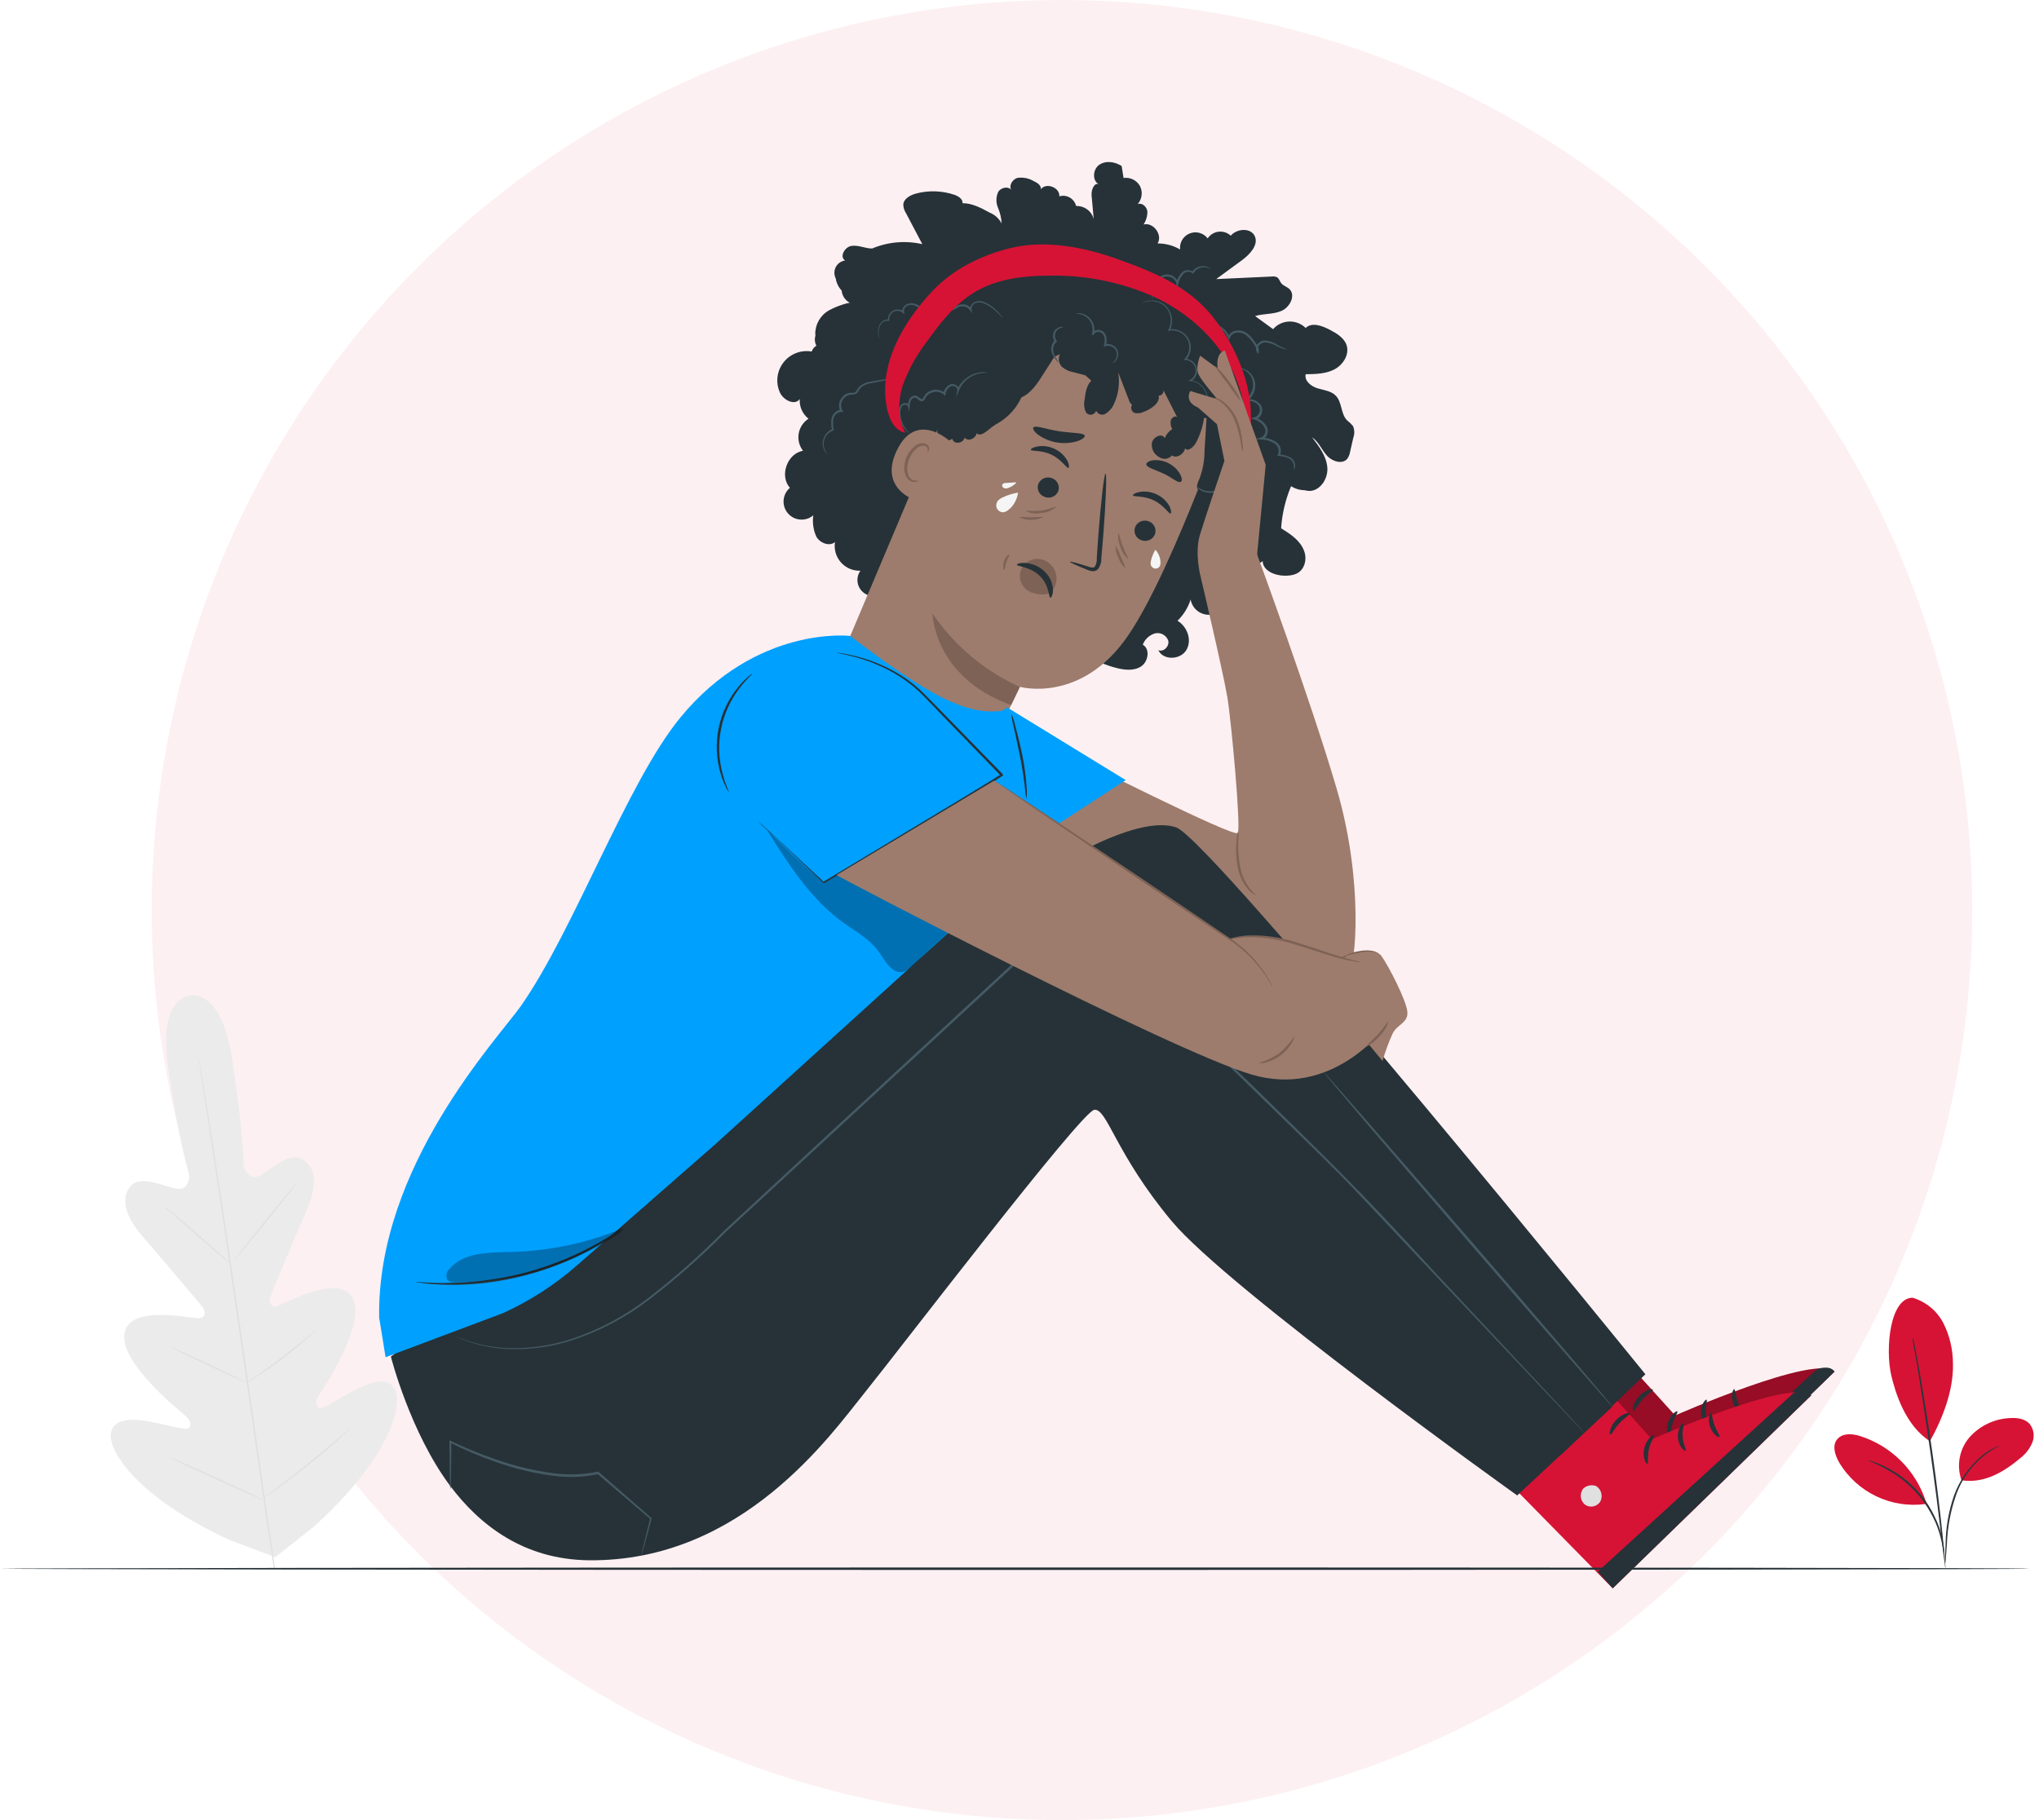 <?xml version="1.0" encoding="UTF-8"?>
<svg width="336px" height="300px" viewBox="0 0 336 300" version="1.1" xmlns="http://www.w3.org/2000/svg" xmlns:xlink="http://www.w3.org/1999/xlink">
    <title>Group 7</title>
    <g id="Page-1" stroke="none" stroke-width="1" fill="none" fill-rule="evenodd">
        <g id="For-you-and-your-partner" transform="translate(-44, -2295)">
            <g id="Group-4" transform="translate(44, 2295)">
                <circle id="Mask-Copy-3" fill="#E13856" opacity="0.077" cx="175" cy="150" r="150"></circle>
                <g id="Asset-21" transform="translate(0, 26)" fill-rule="nonzero">
                    <path d="M31.284,138.082 C31.284,138.082 26.028,138.233 27.684,149.882 C29.34,161.532 31.169,167.638 31.169,167.638 C31.169,167.638 31.277,170.244 29.218,169.942 C27.158,169.639 23.126,167.494 21.449,169.567 C19.771,171.641 20.729,174.65 23.609,177.926 C26.489,181.202 32.702,188.64 33.25,189.281 C33.797,189.922 34.121,191.246 32.681,191.268 C31.241,191.29 21.305,188.993 20.506,193.774 C19.706,198.554 29.347,206.338 30.384,207.209 C31.421,208.08 31.536,208.692 31.212,209.311 C30.888,209.93 27.612,208.85 24.732,208.318 C21.852,207.785 18.475,207.662 18.252,210.478 C18.029,213.293 22.694,220.918 38.009,227.902 L45.36,230.659 L51.523,225.792 C64.08,214.56 66.24,205.92 65.203,203.285 C64.166,200.65 60.934,201.845 58.37,203.162 C55.807,204.48 53.006,206.525 52.51,206.042 C52.013,205.56 51.948,204.934 52.682,203.789 C53.417,202.644 60.307,192.355 58.126,188.028 C55.944,183.701 47.124,188.834 45.749,189.245 C44.374,189.655 44.309,188.316 44.618,187.524 C44.928,186.732 48.607,177.84 50.4,173.808 C52.193,169.776 52.294,166.716 49.997,165.168 C47.7,163.62 44.568,166.932 42.689,167.832 C40.81,168.732 40.147,166.212 40.147,166.212 C40.147,166.212 40.068,159.84 38.196,148.212 C36.324,136.584 31.176,138.096 31.176,138.096" id="Path" fill="#EBEBEB"></path>
                    <path d="M45.137,232.56 C43.79,224.028 41.666,208.8 39.766,195.768 C37.865,182.736 36.166,170.921 34.848,162.374 C34.193,158.112 33.667,154.663 33.3,152.294 C33.12,151.106 32.976,150.185 32.882,149.544 C32.839,149.234 32.803,148.997 32.782,148.824 C32.76,148.651 32.782,148.579 32.782,148.579 C32.782,148.579 32.782,148.666 32.832,148.824 C32.882,148.982 32.904,149.227 32.962,149.544 C33.07,150.178 33.221,151.099 33.422,152.287 C33.826,154.67 34.38,158.119 35.05,162.367 C36.389,170.899 38.138,182.707 40.039,195.746 C41.94,208.786 44.035,224.006 45.331,232.553" id="Path" fill="#E0E0E0"></path>
                    <path d="M26.978,172.8 C27.141,172.897 27.298,173.006 27.446,173.124 C27.734,173.34 28.166,173.664 28.649,174.074 C29.657,174.895 31.025,176.062 32.508,177.372 L36.288,180.72 L37.44,181.735 C37.588,181.852 37.725,181.982 37.85,182.124 C37.68,182.042 37.522,181.935 37.382,181.807 C37.087,181.591 36.662,181.267 36.173,180.85 C35.172,180.022 33.826,178.841 32.342,177.523 L28.541,174.175 L27.36,173.182 C27.108,172.944 26.964,172.8 26.978,172.8 Z" id="Path" fill="#E0E0E0"></path>
                    <path d="M38.513,181.843 C38.462,181.8 40.745,178.884 43.61,175.327 C46.476,171.77 48.838,168.919 48.888,168.962 C48.938,169.006 46.663,171.922 43.798,175.478 C40.932,179.035 38.57,181.886 38.513,181.843 Z" id="Path" fill="#E0E0E0"></path>
                    <path d="M40.522,202.01 C40.662,201.876 40.816,201.758 40.982,201.658 L42.264,200.758 C43.351,199.994 44.842,198.943 46.447,197.719 C48.053,196.495 49.471,195.336 50.494,194.494 L51.703,193.493 C51.844,193.362 51.999,193.246 52.164,193.147 C52.045,193.3 51.91,193.44 51.761,193.565 C51.494,193.824 51.098,194.184 50.602,194.623 C49.615,195.502 48.211,196.682 46.598,197.914 C44.986,199.145 43.474,200.16 42.365,200.88 C41.803,201.24 41.35,201.521 41.033,201.715 C40.872,201.83 40.701,201.929 40.522,202.01 L40.522,202.01 Z" id="Path" fill="#E0E0E0"></path>
                    <path d="M28.282,196.114 C28.457,196.155 28.626,196.218 28.786,196.301 L30.118,196.877 C31.234,197.374 32.774,198.072 34.438,198.864 C36.101,199.656 37.663,200.376 38.758,200.916 L40.061,201.564 C40.224,201.636 40.378,201.725 40.522,201.83 C40.347,201.79 40.178,201.729 40.018,201.65 L38.686,201.067 C37.57,200.57 36.029,199.872 34.366,199.08 C32.702,198.288 31.147,197.568 30.046,197.028 L28.742,196.38 C28.578,196.312 28.423,196.222 28.282,196.114 L28.282,196.114 Z" id="Path" fill="#E0E0E0"></path>
                    <path d="M27.792,214.142 C28.012,214.203 28.227,214.282 28.433,214.38 L30.139,215.1 C31.579,215.726 33.559,216.612 35.741,217.606 C37.922,218.599 39.888,219.506 41.306,220.169 L42.984,220.975 C43.192,221.066 43.392,221.174 43.582,221.299 C43.362,221.238 43.148,221.158 42.941,221.062 L41.234,220.342 C39.794,219.715 37.822,218.83 35.64,217.836 C33.458,216.842 31.493,215.942 30.067,215.273 L28.397,214.466 C28.186,214.377 27.983,214.268 27.792,214.142 L27.792,214.142 Z" id="Path" fill="#E0E0E0"></path>
                    <path d="M43.258,221.04 C43.428,220.865 43.616,220.708 43.819,220.572 C44.23,220.262 44.77,219.852 45.41,219.377 C46.75,218.369 48.6,216.958 50.594,215.352 C52.589,213.746 54.36,212.242 55.634,211.147 C56.246,210.622 56.75,210.182 57.146,209.851 C57.321,209.682 57.511,209.53 57.715,209.398 C57.558,209.585 57.387,209.761 57.204,209.923 C56.866,210.247 56.369,210.715 55.764,211.277 C54.518,212.407 52.762,213.934 50.724,215.539 C48.686,217.145 46.858,218.534 45.49,219.514 C44.77,220.003 44.244,220.392 43.855,220.651 C43.666,220.796 43.466,220.926 43.258,221.04 L43.258,221.04 Z" id="Path" fill="#E0E0E0"></path>
                    <path d="M260.258,189.864 L276.041,207.31 C276.041,207.31 299.081,197.136 302.299,200.074 L269.568,231.883 L243.871,205.704 L260.258,189.864 Z" id="Path" fill="#D61335"></path>
                    <g id="Group" opacity="0.3" transform="translate(243.36, 189.36)" fill="#000000">
                        <path d="M16.898,0.504 L32.681,17.95 C32.681,17.95 55.721,7.776 58.939,10.714 L26.208,42.523 L0.511,16.344 L16.898,0.504 Z" id="Path"></path>
                    </g>
                    <path d="M264.535,215.726 C264.079,216.56 264.321,217.604 265.097,218.153 C265.913,218.641 266.968,218.407 267.502,217.62 C267.987,216.737 267.726,215.63 266.897,215.057 C266.076,214.646 264.737,215.014 264.456,215.885" id="Path" fill="#E0E0E0"></path>
                    <path d="M269.568,231.883 L267.12,229.14 L299.434,199.67 C299.434,199.67 301.507,198.886 302.314,200.074 L269.568,231.883 Z" id="Path" fill="#263238"></path>
                    <path d="M276.408,206.64 C276.559,206.806 275.825,207.655 275.544,208.937 C275.263,210.218 275.486,211.291 275.278,211.37 C275.069,211.45 274.414,210.298 274.788,208.757 C275.162,207.216 276.3,206.446 276.408,206.64 Z" id="Path" fill="#263238"></path>
                    <path d="M281.218,204.71 C281.405,204.833 280.98,205.776 281.095,206.978 C281.21,208.181 281.743,209.052 281.578,209.196 C281.412,209.34 280.433,208.541 280.318,207.036 C280.202,205.531 281.066,204.566 281.218,204.71 Z" id="Path" fill="#263238"></path>
                    <path d="M287.165,206.928 C287.05,207.101 286.049,206.518 285.61,205.243 C285.17,203.969 285.61,202.896 285.775,202.961 C285.941,203.026 285.97,203.947 286.344,204.991 C286.718,206.035 287.28,206.755 287.165,206.928 Z" id="Path" fill="#263238"></path>
                    <path d="M272.369,203.04 C272.441,203.249 271.498,203.76 270.655,204.682 C269.813,205.603 269.381,206.59 269.165,206.532 C268.949,206.474 269.071,205.25 270.079,204.156 C271.087,203.062 272.326,202.853 272.369,203.04 Z" id="Path" fill="#263238"></path>
                    <path d="M256.442,193.781 L272.218,211.226 C272.218,211.226 295.258,201.046 298.483,203.99 L265.752,235.8 L240.048,209.621 L256.442,193.781 Z" id="Path" fill="#D61335"></path>
                    <path d="M260.719,219.643 C260.26,220.477 260.502,221.523 261.281,222.07 C262.097,222.558 263.152,222.324 263.686,221.537 C264.171,220.654 263.91,219.547 263.081,218.974 C262.26,218.563 260.921,218.93 260.64,219.802" id="Path" fill="#E0E0E0"></path>
                    <path d="M265.752,235.8 L263.268,233.057 L295.574,203.587 C295.574,203.587 297.648,202.802 298.454,203.99 L265.752,235.8 Z" id="Path" fill="#263238"></path>
                    <path d="M272.585,210.542 C272.736,210.708 272.009,211.558 271.721,212.839 C271.433,214.121 271.67,215.194 271.462,215.273 C271.253,215.352 270.59,214.2 270.965,212.659 C271.339,211.118 272.484,210.362 272.585,210.542 Z" id="Path" fill="#263238"></path>
                    <path d="M277.402,208.627 C277.589,208.75 277.157,209.693 277.272,210.895 C277.387,212.098 277.927,212.969 277.762,213.113 C277.596,213.257 276.617,212.458 276.502,210.953 C276.386,209.448 277.25,208.476 277.402,208.627 Z" id="Path" fill="#263238"></path>
                    <path d="M283.342,210.845 C283.234,211.018 282.233,210.434 281.794,209.16 C281.354,207.886 281.794,206.813 281.959,206.878 C282.125,206.942 282.146,207.864 282.528,208.908 C282.91,209.952 283.486,210.672 283.342,210.845 Z" id="Path" fill="#263238"></path>
                    <path d="M268.56,206.964 C268.632,207.18 267.689,207.684 266.839,208.606 C265.99,209.527 265.572,210.521 265.356,210.463 C265.14,210.406 265.262,209.174 266.27,208.087 C267.278,207 268.51,206.762 268.56,206.964 Z" id="Path" fill="#263238"></path>
                    <path d="M134.942,31.507 C134.407,31.008 134.171,30.266 134.318,29.549 C134.465,28.832 134.974,28.243 135.662,27.994 C134.942,27 135.95,25.61 137.102,25.171 C138.254,24.732 139.55,24.754 140.587,24.106 C139.906,23.938 139.327,23.491 138.991,22.874 C138.655,22.258 138.594,21.529 138.823,20.866 C137.944,20.54 137.401,19.656 137.507,18.725 C137.613,17.794 138.34,17.055 139.27,16.934 C138.283,16.351 139.183,14.695 140.321,14.53 C141.458,14.364 142.567,14.954 143.712,14.962 C146.326,13.86 149.22,13.608 151.985,14.242 C151.078,12.528 150.178,10.807 149.27,9.086 C149.019,8.697 148.874,8.247 148.853,7.783 C148.853,6.775 149.983,6.163 150.962,5.897 C153.05,5.345 155.254,5.42 157.298,6.113 C157.946,6.336 158.688,6.833 158.609,7.488 C160.214,7.488 161.698,8.287 163.109,9.058 C163.95,9.397 164.64,10.028 165.053,10.836 C165.011,9.938 164.806,9.054 164.448,8.23 C164.096,7.393 164.115,6.446 164.498,5.623 C164.959,4.86 166.262,4.63 166.716,5.4 C166.14,4.68 166.81,3.535 167.702,3.312 C168.619,3.191 169.549,3.382 170.345,3.852 C170.928,4.111 171.619,4.572 171.511,5.191 C172.39,4.025 174.679,4.903 174.564,6.358 C175.143,6.187 175.767,6.261 176.289,6.564 C176.812,6.866 177.188,7.369 177.329,7.956 C178.149,7.923 178.944,8.241 179.515,8.831 C180.085,9.421 180.377,10.226 180.317,11.045 C180.173,9.439 180.022,7.826 179.878,6.214 C179.791,5.299 180.353,3.938 181.138,4.414 C179.95,3.859 180.05,1.922 181.138,1.166 C182.225,0.41 183.73,0.662 184.831,1.361 C184.932,2.023 185.04,2.678 185.148,3.334 C186.235,3.176 187.307,3.702 187.848,4.658 C188.347,5.635 188.198,6.817 187.474,7.639 C188.194,7.358 188.978,8.078 189.072,8.842 C189.086,9.608 188.867,10.361 188.446,11.002 C190.051,10.584 191.628,12.715 190.757,14.126 C192.06,14.118 193.341,14.462 194.465,15.12 C194.338,13.986 194.983,12.906 196.042,12.479 C197.1,12.053 198.314,12.385 199.008,13.291 C199.417,12.678 200.074,12.275 200.806,12.19 C201.537,12.104 202.27,12.343 202.81,12.845 C203.832,11.65 206.107,11.498 206.77,12.924 C207.432,14.35 205.978,15.919 204.674,16.877 L200.412,20.002 L209.621,19.577 C209.906,19.535 210.197,19.581 210.456,19.706 C210.787,19.922 210.881,20.362 211.126,20.671 C211.464,21.103 212.054,21.254 212.458,21.622 C213.559,22.637 212.594,24.602 211.219,25.222 C209.844,25.841 208.26,25.661 206.82,26.093 L209.786,28.253 C210.457,27.488 211.413,27.033 212.43,26.997 C213.447,26.96 214.433,27.344 215.158,28.058 C216.173,27.065 217.858,27.684 219.118,28.346 C220.241,28.944 221.458,29.642 221.882,30.845 C222.422,32.378 221.357,34.106 219.917,34.87 C218.477,35.633 216.785,35.662 215.158,35.683 C214.913,36.763 216.029,37.67 217.087,37.994 C218.146,38.318 219.362,38.426 220.126,39.226 C221.17,40.306 220.925,42.206 221.976,43.279 C222.335,43.558 222.663,43.874 222.955,44.222 C223.216,44.823 223.237,45.501 223.013,46.116 C222.833,46.894 222.66,47.678 222.48,48.456 C222.417,48.851 222.272,49.229 222.055,49.565 C221.278,50.602 219.55,50.083 218.678,49.118 C217.807,48.154 217.282,46.8 216.209,46.08 C217.368,47.578 218.585,49.19 218.729,51.077 C218.873,52.963 217.426,55.094 215.546,54.907 C213.667,54.72 212.702,52.538 212.119,50.71 C211.536,48.881 210.478,46.728 208.562,46.692" id="Path" fill="#263238"></path>
                    <path d="M137.779,31.622 C136.987,30.118 134.302,30.326 133.754,31.939 C131.989,31.633 130.2,32.328 129.103,33.745 C128.006,35.161 127.782,37.068 128.52,38.7 C129.096,39.967 130.99,40.91 131.789,39.766 C131.7,41.02 132.239,42.237 133.229,43.013 C132.372,43.567 131.787,44.455 131.616,45.461 C131.445,46.467 131.703,47.499 132.329,48.305 C129.73,48.715 128.398,52.445 130.169,54.403 C128.916,55.467 128.763,57.345 129.827,58.597 C130.891,59.85 132.768,60.003 134.021,58.939 C133.848,60.142 134.025,61.37 134.532,62.474 C135.137,63.518 136.692,64.116 137.592,63.346 C137.402,64.553 137.762,65.782 138.573,66.696 C139.384,67.61 140.561,68.114 141.782,68.069 C140.937,69.262 141.219,70.914 142.412,71.759 C143.605,72.604 145.257,72.322 146.102,71.129 L152.021,74.534 C153.306,75.329 154.663,76.002 156.074,76.543 C157.903,77.184 159.858,77.379 161.777,77.112 C162.383,76.972 163.014,76.972 163.62,77.112 C164.271,77.41 164.836,77.868 165.262,78.444 C167.908,81.226 171.811,82.431 175.565,81.626 C176.131,81.449 176.722,81.366 177.314,81.382 C177.988,81.507 178.628,81.772 179.194,82.159 C180.652,82.988 182.21,83.626 183.83,84.06 C185.22,84.434 186.804,84.629 188.014,83.858 C189.223,83.088 189.569,80.978 188.316,80.258 C188.656,79.372 189.383,78.691 190.289,78.408 C191.227,78.163 192.196,78.68 192.514,79.596 C192.737,80.503 191.743,81.533 190.879,81.166 C191.671,82.865 194.479,82.793 195.48,81.166 C196.481,79.538 195.646,77.278 194.04,76.313 C195.038,75.343 195.78,74.141 196.2,72.814 C196.475,74.394 197.932,75.488 199.526,75.312 C199.536,76.762 200.146,78.144 201.211,79.128 C202.331,80.096 203.976,80.15 205.157,79.258 C206.222,78.307 206.093,76.241 204.782,75.658 C206.46,74.779 206.402,71.885 204.696,71.078 C205.878,69.575 205.899,67.464 204.746,65.938 C205.079,66.494 205.64,66.876 206.279,66.981 C206.919,67.086 207.572,66.905 208.066,66.485 C208.123,68.105 210.118,68.89 211.738,68.89 C213.012,68.89 214.387,68.638 214.942,67.054 C215.193,66.307 215.172,65.497 214.884,64.764 C214.222,63.036 212.63,62.021 211.111,61.07 C211.271,58.684 211.826,56.341 212.753,54.137 C214.496,55.253 216.794,54.929 218.16,53.374 L211.867,43.632 C211.867,43.632 192.794,30.607 192.06,30.24 C191.326,29.873 137.693,31.478 137.693,31.478 C136.202,32.047 134.482,30.643 134.345,29.052 C134.332,27.423 135.214,25.919 136.642,25.135 C138.056,24.377 139.599,23.888 141.192,23.695 C139.86,22.939 138.449,22.111 137.909,20.621 C137.53,19.704 137.746,18.65 138.456,17.957 C139.522,17.014 140.854,17.748 142.056,17.496 C142.744,17.28 143.383,16.93 143.935,16.466" id="Path" fill="#263238"></path>
                    <path d="M166.493,27.835 L192.175,32.81 C199.894,35.489 200.527,46.836 197.525,54.41 C194.191,62.849 189.792,73.022 185.947,78.682 C178.214,90.065 168.055,87.206 168.055,87.206 C168.055,87.206 167.213,88.992 165.06,93.442 L163.62,95.868 L137.88,84.103 L160.56,30.398 C161.573,28.134 164.15,27.021 166.493,27.835 L166.493,27.835 Z" id="Path" fill="#9D7C6D"></path>
                    <path d="M190.289,62.136 C189.896,62.995 188.89,63.385 188.021,63.014 C187.606,62.857 187.272,62.54 187.092,62.134 C186.912,61.728 186.902,61.268 187.063,60.854 C187.246,60.429 187.592,60.094 188.024,59.925 C188.455,59.756 188.936,59.767 189.36,59.954 C189.774,60.119 190.104,60.442 190.279,60.852 C190.453,61.261 190.457,61.724 190.289,62.136 Z" id="Path" fill="#263238"></path>
                    <path d="M192.902,58.63 C192.607,58.745 191.83,57.298 190.13,56.47 C188.431,55.642 186.79,55.937 186.703,55.649 C186.653,55.512 187.027,55.231 187.754,55.094 C188.733,54.925 189.74,55.066 190.634,55.498 C191.515,55.91 192.243,56.591 192.715,57.442 C193.039,58.126 193.039,58.579 192.902,58.63 Z" id="Path" fill="#263238"></path>
                    <path d="M174.37,55.001 C173.977,55.872 172.953,56.262 172.08,55.872 C171.664,55.716 171.328,55.399 171.148,54.993 C170.968,54.587 170.959,54.125 171.122,53.712 C171.515,52.853 172.521,52.463 173.39,52.834 C173.81,52.989 174.149,53.305 174.333,53.712 C174.517,54.12 174.53,54.584 174.37,55.001 L174.37,55.001 Z" id="Path" fill="#263238"></path>
                    <path d="M176.069,51.12 C175.774,51.235 174.996,49.788 173.297,48.96 C171.598,48.132 169.956,48.434 169.87,48.139 C169.819,48.01 170.194,47.729 170.921,47.592 C171.899,47.422 172.907,47.563 173.801,47.995 C174.685,48.406 175.416,49.087 175.889,49.939 C176.206,50.609 176.206,51.062 176.069,51.12 Z" id="Path" fill="#263238"></path>
                    <path d="M176.314,66.593 C176.35,66.492 177.494,66.802 179.309,67.385 C179.762,67.543 180.209,67.651 180.425,67.385 C180.674,66.948 180.782,66.445 180.734,65.945 C180.821,64.699 180.914,63.403 181.008,62.042 C181.433,56.506 181.958,52.034 182.182,52.056 C182.405,52.078 182.239,56.578 181.814,62.136 C181.692,63.49 181.584,64.793 181.483,66.031 C181.507,66.682 181.303,67.321 180.907,67.838 C180.632,68.087 180.258,68.196 179.892,68.134 C179.622,68.09 179.36,68.008 179.114,67.889 C177.35,67.183 176.278,66.686 176.314,66.593 Z" id="Path" fill="#263238"></path>
                    <path d="M168.055,87.228 C162.225,84.595 157.24,80.395 153.655,75.096 C153.655,75.096 153.792,85.565 166.615,90.216 L168.055,87.228 Z" id="Path" fill="#7E6256"></path>
                    <path d="M172.21,66.413 C171.247,65.94 170.102,66.04 169.237,66.674 C168.372,67.307 167.93,68.369 168.091,69.43 C168.314,70.615 169.234,71.547 170.417,71.784 C171.265,72.052 172.175,72.052 173.023,71.784 L173.138,71.669 C173.891,70.923 174.232,69.857 174.055,68.813 C173.877,67.768 173.202,66.875 172.246,66.42 L172.21,66.413 Z" id="Path" fill="#7E6256"></path>
                    <path d="M173.088,72.526 C172.786,72.526 172.958,70.488 171.346,68.926 C169.733,67.363 167.558,67.37 167.566,67.082 C167.566,66.953 168.084,66.73 169.006,66.787 C170.195,66.882 171.314,67.391 172.166,68.227 C172.985,69.009 173.47,70.077 173.52,71.208 C173.52,72.065 173.225,72.547 173.088,72.526 Z" id="Path" fill="#263238"></path>
                    <path d="M170.28,44.46 C170.59,44.021 172.332,44.748 174.521,45.079 C176.71,45.41 178.589,45.31 178.747,45.799 C178.812,46.044 178.387,46.426 177.566,46.706 C175.362,47.378 172.971,46.996 171.086,45.67 C170.424,45.166 170.136,44.676 170.28,44.46 Z" id="Path" fill="#263238"></path>
                    <path d="M194.58,53.424 C194.105,53.669 193.14,52.704 191.7,52.042 C190.26,51.379 188.978,51.077 188.892,50.544 C188.892,50.292 189.238,49.997 189.929,49.874 C191.777,49.656 193.575,50.571 194.486,52.193 C194.825,52.826 194.803,53.28 194.58,53.424 Z" id="Path" fill="#263238"></path>
                    <path d="M155.196,43.279 C154.464,43.945 154.245,45.007 154.656,45.907 C154.891,46.279 155.271,46.535 155.705,46.612 C156.138,46.688 156.583,46.579 156.931,46.31 C157.118,47.29 158.702,47.146 158.983,46.123 C159.466,46.843 160.762,46.339 160.949,45.403 C161.575,46.066 162.634,45.043 163.433,44.402 C163.883,44.083 164.349,43.787 164.83,43.517 C166.35,42.537 167.559,41.143 168.314,39.499 C169.862,38.844 170.964,37.21 171.914,35.676 L173.758,32.796 L174.665,32.364 C174.317,33.068 174.453,33.914 175.003,34.474 C175.536,34.92 176.176,35.218 176.861,35.338 L178.855,35.863 L179.834,36.742 C179.042,37.526 178.862,38.758 178.733,39.866 C178.563,40.595 178.655,41.359 178.992,42.026 C179.22,42.291 179.573,42.41 179.915,42.339 C180.256,42.267 180.532,42.015 180.634,41.681 C180.754,41.981 181.004,42.21 181.313,42.304 C181.623,42.398 181.958,42.346 182.225,42.163 C182.845,41.769 183.327,41.19 183.6,40.507 C184.326,38.902 184.559,37.118 184.27,35.381 C184.846,36.878 185.424,38.376 186.005,39.874 C186.09,40.207 186.28,40.504 186.545,40.723 C186.4,40.957 186.365,41.243 186.452,41.504 C186.538,41.766 186.735,41.975 186.991,42.077 C187.52,42.179 188.068,42.1 188.546,41.854 C189.706,41.414 191.189,40.414 190.944,39.19 C191.333,39.29 191.815,38.772 191.729,38.333 L193.997,42.797 C193.745,42.415 193.075,42.797 192.931,43.286 C192.841,43.779 192.925,44.289 193.169,44.726 C192.606,45.08 192.172,45.605 191.93,46.224 C191.563,45.338 190.073,45.943 189.835,46.944 C189.661,47.916 190.14,48.887 191.016,49.342 C191.685,49.806 192.597,49.688 193.126,49.068 C193.846,49.615 195.113,48.895 195.286,47.873 C195.667,48.528 196.661,47.743 197.071,46.987 C197.812,45.598 198.284,44.081 198.461,42.516 C198.338,42.703 198.461,42.977 198.677,42.934 C198.775,42.901 198.852,42.825 198.886,42.728 C198.92,42.63 198.906,42.523 198.85,42.437 C198.734,44.4 198.614,46.37 198.49,48.348 C198.489,49.937 198.194,51.511 197.618,52.992 C197.345,53.59 197.021,54.432 197.489,54.72 C197.624,54.789 197.776,54.818 197.928,54.806 C199.811,54.672 201.591,53.894 202.968,52.603 C203.478,52.183 203.916,51.682 204.264,51.12 C204.984,49.91 205.049,48.442 205.574,47.131 C205.852,46.572 206.093,45.994 206.294,45.403 C206.453,44.462 206.369,43.495 206.05,42.595 C205.193,39.42 204.264,36.115 202.111,33.955 C200.794,32.645 199.094,31.846 197.791,30.542 C197.002,29.687 196.262,28.788 195.574,27.85 C192.485,24.142 188.28,21.816 183.91,20.16 C181.474,19.136 178.874,18.558 176.234,18.454 C173.29,18.454 170.294,19.289 167.364,20.311 C163.001,21.845 158.638,23.796 154.836,26.885 C151.913,29.261 149.306,32.414 148.154,36.13 C147.002,39.845 147.586,44.122 150.142,46.21 L151.92,45.468" id="Path" fill="#263238"></path>
                    <path d="M156.722,46.901 C156.593,46.742 150.962,41.443 147.737,48.341 C144.511,55.238 152.057,56.981 152.194,56.822 C152.33,56.664 156.722,46.901 156.722,46.901 Z" id="Path" fill="#9D7C6D"></path>
                    <path d="M151.308,53.222 C151.308,53.222 151.15,53.222 150.905,53.222 C150.564,53.214 150.241,53.071 150.005,52.826 C149.4,52.222 149.328,50.782 149.875,49.529 C150.132,48.931 150.518,48.398 151.006,47.966 C151.341,47.592 151.839,47.406 152.338,47.47 C152.658,47.528 152.89,47.807 152.892,48.132 C152.892,48.362 152.784,48.478 152.82,48.506 C152.856,48.535 153.022,48.463 153.094,48.154 C153.137,47.967 153.115,47.771 153.029,47.599 C152.905,47.367 152.696,47.192 152.446,47.11 C151.818,46.958 151.157,47.14 150.696,47.592 C150.126,48.051 149.676,48.641 149.386,49.313 C148.788,50.753 148.889,52.344 149.746,53.1 C150.07,53.381 150.503,53.502 150.926,53.431 C151.2,53.381 151.33,53.28 151.308,53.222 Z" id="Path" fill="#7E6256"></path>
                    <path d="M213.12,51.379 C213.266,51.051 213.266,50.677 213.12,50.35 C212.958,49.968 212.657,49.662 212.278,49.493 C211.758,49.287 211.208,49.168 210.65,49.14 L210.449,49.14 L210.557,48.967 C210.867,48.333 210.672,47.568 210.096,47.16 C209.403,46.696 208.59,46.446 207.756,46.44 L206.64,46.354 L207.756,46.138 C208.061,46.018 208.305,45.779 208.43,45.476 C208.555,45.173 208.551,44.832 208.418,44.532 C208.066,43.863 207.454,43.368 206.726,43.164 L206.64,43.128 L206.014,42.898 L206.676,42.797 C207.062,42.686 207.375,42.402 207.523,42.029 C207.671,41.655 207.637,41.234 207.432,40.889 C206.955,40.253 206.142,39.969 205.373,40.169 L204.48,40.32 L205.2,39.838 C206.085,39.236 206.575,38.203 206.482,37.138 C206.391,36.307 205.927,35.562 205.222,35.114 C204.761,34.815 204.23,34.641 203.681,34.61 C203.299,34.61 203.098,34.61 203.09,34.61 C203.083,34.61 203.141,34.61 203.234,34.553 C203.409,34.538 203.585,34.54 203.76,34.56 C204.337,34.546 204.905,34.701 205.394,35.006 C206.185,35.462 206.718,36.261 206.834,37.166 C206.963,38.338 206.437,39.486 205.466,40.154 L205.344,39.866 C206.252,39.632 207.211,39.981 207.756,40.745 C208.021,41.179 208.069,41.711 207.886,42.185 C207.725,42.697 207.292,43.078 206.762,43.171 L206.798,42.84 L206.899,42.84 C207.724,43.075 208.412,43.648 208.793,44.417 C208.944,44.813 208.944,45.252 208.793,45.648 C208.651,46.051 208.315,46.354 207.9,46.454 L207.9,46.138 C208.796,46.142 209.67,46.418 210.406,46.93 C211.064,47.441 211.264,48.349 210.881,49.09 L210.794,48.895 C211.376,48.938 211.946,49.082 212.479,49.32 C212.889,49.521 213.206,49.872 213.365,50.299 C213.463,50.569 213.463,50.865 213.365,51.134 C213.235,51.314 213.156,51.386 213.12,51.379 Z" id="Path" fill="#455A64"></path>
                    <path d="M212.018,31.565 C211.859,31.589 211.696,31.574 211.543,31.522 C211.115,31.397 210.702,31.225 210.312,31.01 C209.754,30.67 209.121,30.475 208.469,30.442 C208.097,30.443 207.745,30.613 207.511,30.902 C207.239,31.189 207.192,31.622 207.396,31.961 L207.108,32.004 C207.238,31.579 206.863,31.097 206.546,30.622 C206.234,30.129 205.848,29.687 205.402,29.311 C204.968,28.94 204.399,28.768 203.832,28.836 C203.311,28.865 202.852,29.189 202.651,29.671 L202.514,30.074 L202.349,29.678 C202.022,28.922 201.455,28.294 200.736,27.893 C200.175,27.559 199.544,27.362 198.893,27.317 C198.309,27.294 197.726,27.365 197.165,27.526 C197.292,27.43 197.436,27.359 197.59,27.317 C198.011,27.171 198.455,27.103 198.9,27.115 C199.589,27.136 200.263,27.321 200.866,27.655 C201.654,28.073 202.28,28.742 202.644,29.556 L202.349,29.556 C202.582,28.952 203.143,28.536 203.789,28.49 C204.446,28.403 205.11,28.597 205.618,29.023 C206.095,29.421 206.506,29.892 206.834,30.42 C207.006,30.648 207.16,30.889 207.295,31.14 C207.457,31.416 207.503,31.744 207.425,32.054 L207.324,32.371 L207.144,32.105 C206.855,31.649 206.915,31.055 207.288,30.665 C207.574,30.307 208.012,30.107 208.469,30.125 C209.164,30.17 209.834,30.399 210.413,30.787 C210.785,31.014 211.175,31.209 211.579,31.37 C211.729,31.427 211.876,31.492 212.018,31.565 L212.018,31.565 Z" id="Path" fill="#455A64"></path>
                    <path d="M199.562,18.338 C199.288,18.209 198.997,18.117 198.698,18.065 C198.36,18.022 198.017,18.061 197.698,18.18 C197.281,18.322 196.929,18.608 196.704,18.986 L196.61,19.145 L196.481,19.015 C196.041,18.696 195.436,18.735 195.041,19.109 C194.602,19.574 194.3,20.153 194.17,20.779 L193.975,21.427 L193.838,20.758 L193.838,20.65 C193.71,20.214 193.385,19.865 192.96,19.706 C192.574,19.531 192.134,19.515 191.736,19.663 C191.045,19.933 190.502,20.486 190.246,21.182 C190.07,21.663 189.973,22.169 189.958,22.68 C189.961,22.873 189.946,23.066 189.914,23.256 C189.845,23.072 189.814,22.876 189.821,22.68 C189.786,22.146 189.855,21.611 190.022,21.103 C190.271,20.31 190.863,19.67 191.635,19.361 C192.127,19.172 192.675,19.194 193.15,19.423 C193.624,19.652 193.983,20.068 194.141,20.57 L194.141,20.707 L193.802,20.707 C193.954,20.016 194.299,19.382 194.796,18.878 C195.319,18.421 196.095,18.403 196.639,18.835 L196.416,18.835 C196.683,18.412 197.095,18.099 197.575,17.957 C197.934,17.847 198.315,17.827 198.684,17.899 C198.918,17.942 199.142,18.032 199.339,18.166 C199.512,18.259 199.57,18.324 199.562,18.338 Z" id="Path" fill="#455A64"></path>
                    <path d="M144.814,29.779 C144.784,29.69 144.765,29.599 144.756,29.506 C144.713,29.244 144.691,28.979 144.691,28.714 C144.673,28.279 144.775,27.848 144.986,27.468 C145.125,27.226 145.32,27.021 145.555,26.87 C145.828,26.688 146.161,26.619 146.484,26.676 L146.34,26.806 C146.256,26.156 146.578,25.521 147.151,25.203 C147.724,24.886 148.433,24.95 148.939,25.366 L148.687,25.51 C148.607,24.952 148.899,24.406 149.407,24.163 C149.918,23.922 150.509,23.922 151.02,24.163 C151.254,24.284 151.494,24.393 151.74,24.487 C151.957,24.54 152.185,24.477 152.345,24.322 C152.559,24.127 152.802,23.966 153.065,23.846 C153.34,23.73 153.644,23.7 153.936,23.76 C154.518,23.938 155.078,24.179 155.606,24.48 C156.058,24.765 156.606,24.856 157.126,24.732 C157.356,24.646 157.572,24.473 157.846,24.343 C158.109,24.211 158.401,24.147 158.695,24.156 C159.27,24.171 159.804,24.457 160.135,24.926 L159.862,25.034 C159.851,24.486 160.168,23.985 160.668,23.76 C161.129,23.571 161.647,23.571 162.108,23.76 C162.811,24.045 163.456,24.457 164.009,24.977 C164.367,25.298 164.695,25.653 164.988,26.035 C165.094,26.169 165.186,26.314 165.262,26.467 C165.226,26.467 164.83,25.898 163.894,25.106 C163.336,24.613 162.695,24.223 162,23.954 C161.602,23.8 161.16,23.8 160.762,23.954 C160.338,24.128 160.07,24.549 160.092,25.006 L160.193,25.646 L159.818,25.114 C159.548,24.736 159.116,24.507 158.652,24.494 C158.403,24.48 158.154,24.532 157.932,24.646 C157.701,24.797 157.46,24.934 157.212,25.056 C156.912,25.154 156.593,25.174 156.283,25.114 C155.986,25.042 155.699,24.935 155.426,24.797 C154.92,24.507 154.387,24.266 153.835,24.077 C153.597,24.011 153.344,24.026 153.115,24.12 C152.879,24.227 152.662,24.373 152.474,24.552 C152.227,24.765 151.892,24.845 151.574,24.768 C151.326,24.667 151.086,24.549 150.854,24.415 C150.437,24.21 149.95,24.197 149.522,24.379 C149.142,24.563 148.92,24.968 148.968,25.387 L149.062,25.819 L148.723,25.531 C148.27,25.169 147.637,25.134 147.146,25.445 C146.724,25.733 146.496,26.233 146.556,26.741 L146.556,26.906 L146.39,26.87 C145.867,26.814 145.36,27.074 145.102,27.533 C144.898,27.883 144.786,28.28 144.778,28.685 C144.799,29.398 144.85,29.779 144.814,29.779 Z" id="Path" fill="#455A64"></path>
                    <path d="M136.346,48.838 C136.346,48.838 136.238,48.773 136.094,48.6 C135.885,48.337 135.733,48.033 135.648,47.707 C135.515,47.188 135.553,46.64 135.756,46.145 C136.02,45.489 136.54,44.969 137.196,44.705 L137.102,44.863 C136.95,44.234 136.926,43.58 137.03,42.941 C137.12,42.577 137.309,42.245 137.578,41.983 C137.87,41.696 138.27,41.547 138.679,41.573 L138.514,41.832 C138.16,41.217 138.16,40.46 138.514,39.845 C138.699,39.495 138.975,39.202 139.313,38.995 C139.647,38.797 140.034,38.707 140.422,38.736 C140.714,38.799 141.012,38.653 141.142,38.383 C141.297,38.073 141.515,37.798 141.782,37.577 C142.285,37.19 142.886,36.953 143.518,36.893 C144.079,36.792 144.598,36.691 145.08,36.619 C145.842,36.46 146.629,36.46 147.391,36.619 C147.597,36.668 147.795,36.743 147.982,36.842 C148.111,36.914 148.169,36.958 148.169,36.972 C148.169,36.986 147.888,36.842 147.362,36.749 C146.617,36.638 145.857,36.67 145.123,36.842 L143.575,37.159 C142.996,37.224 142.446,37.446 141.984,37.8 C141.753,38.002 141.562,38.247 141.422,38.52 C141.33,38.701 141.184,38.85 141.005,38.945 C140.822,39.017 140.626,39.052 140.429,39.046 C139.804,39.03 139.218,39.345 138.886,39.874 C138.554,40.403 138.524,41.067 138.809,41.623 L138.996,41.911 L138.65,41.911 C138.009,41.927 137.466,42.389 137.347,43.02 C137.242,43.615 137.257,44.224 137.39,44.813 L137.39,44.935 L137.282,44.971 C136.687,45.192 136.203,45.64 135.936,46.217 C135.732,46.668 135.677,47.172 135.778,47.657 C135.887,48.084 136.081,48.486 136.346,48.838 L136.346,48.838 Z" id="Path" fill="#455A64"></path>
                    <path d="M149.861,45.425 C149.718,45.348 149.59,45.248 149.479,45.13 C149.15,44.818 148.875,44.452 148.666,44.05 C148.329,43.424 148.142,42.729 148.118,42.019 C148.073,41.56 148.201,41.1 148.478,40.73 C148.661,40.527 148.925,40.416 149.198,40.428 C149.519,40.41 149.813,40.607 149.918,40.91 L149.623,40.91 C149.609,40.453 149.732,40.002 149.976,39.614 C150.138,39.408 150.367,39.265 150.624,39.211 C150.899,39.171 151.177,39.259 151.38,39.449 C151.567,39.593 151.747,39.766 151.884,39.78 C152.021,39.794 152.1,39.665 152.201,39.427 C152.442,38.951 152.857,38.585 153.36,38.405 C154.168,38.068 155.098,38.225 155.75,38.808 L155.462,38.894 C155.544,38.215 155.975,37.627 156.6,37.346 C156.926,37.248 157.279,37.298 157.565,37.483 C157.864,37.651 158.038,37.977 158.011,38.318 L157.723,38.246 C158.341,36.814 159.612,35.769 161.136,35.438 C161.549,35.345 161.974,35.316 162.396,35.352 C162.548,35.358 162.699,35.387 162.842,35.438 C162.281,35.431 161.72,35.489 161.172,35.611 C160.557,35.774 159.98,36.056 159.473,36.439 C158.829,36.936 158.332,37.598 158.033,38.354 L157.572,39.514 L157.745,38.282 C157.802,37.858 157.183,37.49 156.73,37.656 C156.22,37.902 155.877,38.396 155.822,38.959 L155.765,39.269 L155.542,39.046 C154.983,38.562 154.2,38.437 153.518,38.722 C153.071,38.864 152.7,39.18 152.489,39.6 C152.436,39.725 152.369,39.844 152.287,39.953 C152.174,40.087 152.001,40.158 151.826,40.14 C151.569,40.074 151.336,39.934 151.157,39.737 C151.027,39.605 150.844,39.541 150.66,39.564 C150.48,39.6 150.319,39.7 150.206,39.845 C150.001,40.18 149.896,40.568 149.904,40.961 L149.832,41.846 L149.602,40.99 C149.515,40.651 148.882,40.622 148.687,40.91 C148.454,41.225 148.341,41.614 148.37,42.005 C148.373,42.683 148.528,43.352 148.824,43.963 C149.1,44.496 149.449,44.988 149.861,45.425 L149.861,45.425 Z" id="Path" fill="#455A64"></path>
                    <path d="M174.456,33.768 C174.164,33.551 173.919,33.277 173.736,32.962 C173.5,32.627 173.336,32.247 173.254,31.846 C173.155,31.326 173.278,30.788 173.592,30.362 C173.671,30.259 173.766,30.169 173.873,30.096 L173.837,30.341 C173.542,29.945 173.442,29.437 173.563,28.958 C173.662,28.587 173.906,28.271 174.24,28.08 C174.816,27.742 175.241,27.886 175.219,27.914 C174.92,27.99 174.634,28.108 174.37,28.267 C174.112,28.462 173.933,28.743 173.866,29.059 C173.783,29.445 173.872,29.847 174.11,30.161 L174.211,30.298 L174.067,30.406 C173.991,30.465 173.921,30.533 173.858,30.607 C173.6,30.959 173.494,31.4 173.563,31.831 C173.626,32.195 173.755,32.544 173.945,32.861 C174.143,33.147 174.314,33.45 174.456,33.768 L174.456,33.768 Z" id="Path" fill="#455A64"></path>
                    <path d="M183.24,33.876 C183.596,33.626 183.861,33.267 183.996,32.854 C184.13,32.397 184.031,31.904 183.73,31.536 C183.341,31.081 182.721,30.895 182.146,31.061 L181.865,31.147 L181.937,30.859 C182.034,30.508 182.063,30.141 182.023,29.779 C181.99,29.414 181.805,29.079 181.512,28.858 C181.051,28.555 180.281,28.75 180.216,29.225 L179.899,29.146 C180.116,28.508 180.078,27.811 179.791,27.202 C179.559,26.715 179.178,26.314 178.704,26.057 C178.264,25.842 177.788,25.71 177.3,25.668 C177.428,25.616 177.566,25.596 177.703,25.61 C178.085,25.616 178.461,25.704 178.805,25.87 C179.339,26.122 179.775,26.545 180.043,27.072 C180.38,27.742 180.442,28.517 180.216,29.232 L179.892,29.146 C179.976,28.788 180.255,28.509 180.612,28.426 C180.975,28.328 181.363,28.383 181.685,28.577 C182.065,28.849 182.306,29.276 182.34,29.743 C182.388,30.149 182.354,30.56 182.239,30.953 L182.03,30.758 C182.729,30.566 183.476,30.806 183.931,31.37 C184.271,31.811 184.361,32.396 184.169,32.918 C184.057,33.25 183.842,33.537 183.557,33.739 C183.37,33.84 183.24,33.89 183.24,33.876 Z" id="Path" fill="#455A64"></path>
                    <path d="M203.609,52.38 C206.143,46.922 205.711,40.32 203.011,34.942 C200.311,29.563 195.53,25.387 190.051,22.853 C184.53,20.428 178.539,19.263 172.512,19.44 C168.545,19.476 164.462,19.98 160.992,21.931 C157.522,23.882 154.994,27.137 152.683,30.384 C151.033,32.524 149.72,34.903 148.788,37.44 C147.953,40.01 147.895,42.948 149.184,45.324 C147.355,45.014 146.462,42.919 146.117,41.09 C144.814,34.063 148.709,27.259 153.59,22.032 C157.536,17.813 162.85,15.739 166.738,14.832 C172.368,13.543 178.531,14.71 183.974,16.646 C190.037,18.806 195.797,21.146 199.814,26.165 C203.832,31.183 209.513,42.005 203.609,52.387" id="Path" fill="#D61335"></path>
                    <path d="M197.179,54.173 C197.179,54.173 197.237,54.295 197.402,54.454 C197.639,54.684 197.918,54.868 198.223,54.994 C199.263,55.401 200.434,55.303 201.391,54.727 C202.33,54.176 203.095,53.373 203.602,52.409 C203.836,52.03 204.008,51.617 204.113,51.185 C204.07,51.185 203.861,51.624 203.429,52.308 C202.903,53.199 202.16,53.942 201.269,54.468 C200.375,54.998 199.297,55.116 198.31,54.792 C197.91,54.631 197.53,54.423 197.179,54.173 L197.179,54.173 Z" id="Path" fill="#455A64"></path>
                    <path d="M188.136,23.969 C188.136,23.969 188.338,23.875 188.726,23.76 C189.28,23.602 189.864,23.585 190.426,23.71 C191.283,23.88 192.03,24.403 192.485,25.15 C193.04,26.127 193.065,27.318 192.55,28.318 L192.427,28.548 L192.686,28.505 C193.425,28.383 194.181,28.554 194.796,28.98 C195.467,29.427 195.897,30.156 195.962,30.96 C196.029,31.748 195.769,32.529 195.242,33.12 L195.041,33.336 L195.336,33.336 C196.16,33.373 196.852,33.967 197.014,34.776 C197.113,35.517 196.751,36.245 196.099,36.612 L195.746,36.792 L196.142,36.792 C196.933,36.863 197.661,37.253 198.158,37.872 C198.577,38.363 198.849,38.962 198.943,39.6 C199.031,40.13 198.991,40.673 198.828,41.184 C198.901,41.06 198.957,40.927 198.994,40.788 C199.106,40.395 199.133,39.983 199.073,39.578 C198.979,38.946 198.715,38.351 198.31,37.858 C197.785,37.18 197.003,36.75 196.15,36.67 L196.193,36.886 C196.998,36.468 197.419,35.559 197.215,34.675 C197.012,33.791 196.236,33.157 195.329,33.134 L195.422,33.358 C196.01,32.707 196.297,31.84 196.214,30.967 C196.132,30.092 195.662,29.299 194.933,28.807 C194.257,28.339 193.423,28.158 192.614,28.303 L192.751,28.49 C193.302,27.414 193.261,26.131 192.643,25.092 C192.159,24.294 191.358,23.742 190.44,23.573 C189.851,23.462 189.243,23.507 188.676,23.702 C188.484,23.764 188.302,23.854 188.136,23.969 L188.136,23.969 Z" id="Path" fill="#455A64"></path>
                    <path d="M174.06,57.542 C173.382,58.151 172.515,58.51 171.605,58.558 C170.716,58.738 169.793,58.614 168.984,58.205 C168.984,58.082 170.158,58.342 171.554,58.147 C172.951,57.953 173.995,57.434 174.06,57.542 Z" id="Path" fill="#7E6256"></path>
                    <path d="M185.926,66.161 C185.313,65.642 184.87,64.953 184.651,64.181 C184.307,63.457 184.184,62.648 184.298,61.855 C184.414,61.855 184.586,62.863 185.018,64.015 C185.45,65.167 186.019,66.096 185.926,66.161 Z" id="Path" fill="#7E6256"></path>
                    <path d="M165.226,55.987 C164.938,56.112 164.677,56.291 164.455,56.513 C164.26,56.752 164.158,57.054 164.167,57.362 C164.18,57.762 164.413,58.123 164.772,58.298 C165.406,58.687 166.046,58.219 166.637,57.629 C167.244,56.949 167.634,56.105 167.76,55.202 C166.881,55.335 166.026,55.6 165.226,55.987 L165.226,55.987 Z" id="Path" fill="#F5F5F5"></path>
                    <path d="M189.677,66.355 C189.616,66.57 189.594,66.795 189.612,67.018 C189.656,67.233 189.776,67.424 189.95,67.558 C190.174,67.732 190.477,67.768 190.735,67.651 C191.232,67.478 191.268,66.931 191.21,66.326 C191.115,65.685 190.832,65.086 190.397,64.606 C190.072,65.15 189.83,65.74 189.677,66.355 L189.677,66.355 Z" id="Path" fill="#F5F5F5"></path>
                    <path d="M167.414,53.496 L165.751,53.604 C165.541,53.591 165.336,53.669 165.19,53.82 C165.087,54.024 165.156,54.273 165.348,54.396 C165.542,54.507 165.772,54.538 165.989,54.482 C166.534,54.321 167.029,54.023 167.429,53.618" id="Path" fill="#F5F5F5"></path>
                    <path d="M171.965,59.206 C170.666,59.853 169.138,59.853 167.839,59.206 C168.526,59.188 169.214,59.209 169.898,59.27 C170.585,59.208 171.275,59.186 171.965,59.206 L171.965,59.206 Z" id="Path" fill="#7E6256"></path>
                    <path d="M185.45,67.68 C184.93,67.217 184.541,66.627 184.32,65.966 C183.98,65.352 183.809,64.659 183.823,63.958 C184.189,64.536 184.481,65.158 184.694,65.808 C185.025,66.397 185.279,67.026 185.45,67.68 Z" id="Path" fill="#7E6256"></path>
                    <path d="M165.492,67.954 C165.384,67.954 165.19,67.32 165.449,66.514 C165.708,65.707 166.255,65.326 166.327,65.412 C166.399,65.498 166.054,65.966 165.838,66.643 C165.622,67.32 165.6,67.939 165.492,67.954 Z" id="Path" fill="#7E6256"></path>
                    <path d="M176.465,98.518 C176.465,98.518 203.458,112.198 203.976,111.29 C204.494,110.383 202.932,92.995 202.241,88.87 C201.55,84.744 197.827,68.969 197.827,68.969 L206.942,64.8 C206.942,64.8 216,89.402 220.32,104.191 C224.64,118.98 223.546,133.236 222.106,134.791 C220.666,136.346 169.762,116.568 169.762,116.568 L176.465,98.518 Z" id="Path" fill="#9D7C6D"></path>
                    <path d="M207.007,121.601 C206.471,121.366 206.003,120.999 205.646,120.535 C204.743,119.453 204.149,118.147 203.926,116.755 C203.682,115.389 203.626,113.996 203.76,112.615 C203.775,112.04 203.872,111.471 204.048,110.923 C204.103,111.491 204.103,112.062 204.048,112.63 C204,113.987 204.094,115.346 204.329,116.683 C204.546,118.012 205.074,119.27 205.87,120.355 C206.503,121.169 207.05,121.543 207.007,121.601 Z" id="Path" fill="#7E6256"></path>
                    <path d="M207.094,66.053 L208.57,50.616 L201.845,31.795 C201.845,31.795 200.304,31.954 200.65,34.74 L197.77,32.63 C197.77,32.63 196.97,34.546 197.482,35.669 C197.993,36.792 200.606,39.794 200.606,39.794 L196.142,38.448 C196.142,38.448 195.055,40.183 197.41,41.17 L200.542,43.92 L201.766,49.975 C201.766,49.975 198.619,59.198 197.726,62.172 C196.834,65.146 197.827,68.976 197.827,68.976 L207.094,66.053 Z" id="Path" fill="#9D7C6D"></path>
                    <path d="M204.804,48.499 C204.629,47.998 204.513,47.479 204.458,46.951 C204.263,45.721 203.94,44.514 203.494,43.351 C203.026,42.197 202.285,41.174 201.334,40.37 C200.614,39.766 200.016,39.557 200.045,39.492 C200.574,39.575 201.071,39.799 201.485,40.14 C202.549,40.918 203.374,41.978 203.868,43.2 C204.335,44.398 204.631,45.656 204.746,46.937 C204.832,47.453 204.852,47.978 204.804,48.499 L204.804,48.499 Z" id="Path" fill="#7E6256"></path>
                    <path d="M204.538,40.205 C203.729,39.275 202.988,38.288 202.32,37.253 C201.53,36.301 200.809,35.296 200.16,34.243 C201.109,35.043 201.936,35.976 202.615,37.015 C203.414,37.975 204.062,39.05 204.538,40.205 Z" id="Path" fill="#7E6256"></path>
                    <path d="M176.263,115.416 C176.263,115.416 187.942,108.36 193.817,110.376 C199.692,112.392 271.138,200.513 271.138,200.513 L257.242,213.782 L194.054,160.596 L177.84,143.906 L176.263,115.416 Z" id="Path" fill="#263238"></path>
                    <path d="M64.411,197.604 C64.411,197.604 67.572,210.067 74.16,218.88 C79.013,225.36 86.314,231.062 97.027,231.17 C122.306,231.437 136.944,210.413 142.531,203.494 C148.118,196.574 178.193,157.19 180.324,156.924 C182.455,156.658 183.78,164.124 193.097,175.291 C202.414,186.458 250.013,220.486 250.013,220.486 L265.709,205.848 L212.105,143.77 C212.105,143.77 188.842,117.13 180.59,115.596 C172.339,114.062 162.382,122.162 157.349,126.734 C152.316,131.306 64.411,197.604 64.411,197.604 Z" id="Path" fill="#263238"></path>
                    <path d="M261.115,210.175 C261.115,210.175 260.957,210.031 260.669,209.729 L259.38,208.39 L254.47,203.22 C250.214,198.713 244.066,192.204 236.47,184.154 C232.668,180.13 228.514,175.716 224.05,170.978 C219.586,166.241 214.56,161.467 209.318,156.334 C204.077,151.2 198.576,145.865 192.758,140.414 C189.878,137.693 186.883,134.935 183.773,132.257 C182.995,131.587 182.21,130.925 181.397,130.284 C180.994,129.967 180.59,129.643 180.166,129.355 C179.961,129.203 179.747,129.063 179.525,128.938 L179.201,128.743 C179.093,128.693 178.992,128.664 178.884,128.621 C177.878,128.498 176.857,128.601 175.896,128.923 C174.892,129.207 173.908,129.558 172.951,129.974 C171.093,130.779 169.287,131.7 167.544,132.732 L167.58,132.732 L134.15,163.62 L119.635,177.026 C115.609,181.102 111.305,184.894 106.754,188.374 C102.976,191.226 98.753,193.435 94.255,194.911 C90.86,196.002 87.3,196.489 83.736,196.351 C81.491,196.261 79.272,195.844 77.148,195.113 C76.597,194.925 76.056,194.709 75.528,194.465 C75.168,194.306 74.988,194.213 74.988,194.213 L75.542,194.429 C76.074,194.659 76.617,194.861 77.17,195.034 C79.293,195.736 81.507,196.129 83.743,196.2 C87.287,196.303 90.822,195.792 94.19,194.688 C98.652,193.195 102.838,190.979 106.582,188.129 C111.12,184.647 115.407,180.851 119.412,176.767 L133.92,163.318 L167.328,132.408 L167.328,132.408 L167.328,132.408 C169.091,131.357 170.918,130.419 172.8,129.6 C173.773,129.177 174.774,128.82 175.795,128.534 C176.821,128.189 177.912,128.084 178.985,128.225 C179.124,128.27 179.261,128.323 179.395,128.383 L179.741,128.585 C179.969,128.719 180.19,128.866 180.403,129.024 C180.842,129.319 181.246,129.643 181.656,129.967 C182.477,130.608 183.269,131.278 184.046,131.947 C187.164,134.64 190.138,137.398 193.039,140.119 C198.842,145.584 204.35,150.919 209.599,156.067 C214.848,161.215 219.773,166.075 224.316,170.741 C228.859,175.406 232.913,179.914 236.693,183.96 C244.253,192.038 250.373,198.583 254.599,203.112 L259.452,208.339 L260.712,209.7 C260.978,210.01 261.115,210.175 261.115,210.175 Z" id="Path" fill="#455A64"></path>
                    <path d="M105.674,230.436 C105.682,230.292 105.707,230.15 105.746,230.011 L106.027,228.787 C106.294,227.678 106.668,226.152 107.129,224.251 L107.172,224.381 L98.446,216.922 L98.618,216.965 C96.095,217.5 93.497,217.585 90.943,217.217 C87.721,216.776 84.555,215.996 81.497,214.891 C78.986,214.014 76.535,212.972 74.16,211.774 L74.376,211.644 C74.376,214.013 74.326,215.964 74.311,217.354 C74.311,217.994 74.311,218.506 74.275,218.902 C74.279,219.085 74.265,219.268 74.232,219.449 C74.188,219.262 74.164,219.072 74.16,218.88 C74.16,218.484 74.16,217.973 74.117,217.332 C74.117,215.935 74.117,213.991 74.052,211.622 L74.052,211.385 L74.268,211.493 C76.652,212.648 79.104,213.656 81.612,214.51 C84.646,215.589 87.782,216.354 90.972,216.792 C93.477,217.152 96.024,217.076 98.503,216.569 L98.604,216.569 L98.676,216.634 L107.316,224.179 L107.381,224.237 L107.381,224.316 C106.87,226.202 106.459,227.722 106.157,228.823 C106.013,229.32 105.905,229.716 105.811,230.033 C105.785,230.173 105.739,230.309 105.674,230.436 L105.674,230.436 Z" id="Path" fill="#455A64"></path>
                    <path d="M265.723,205.877 C265.637,205.949 254.923,193.673 241.776,178.452 C228.629,163.231 218.052,150.84 218.16,150.76 C218.268,150.682 228.96,163.001 242.107,178.193 C255.254,193.385 265.81,205.805 265.723,205.877 Z" id="Path" fill="#455A64"></path>
                    <polygon id="Path" fill="#00A0FF" points="168.61 92.225 165.953 90.598 152.755 100.771 172.109 111.29 185.501 102.578"></polygon>
                    <path d="M140.098,78.818 C140.098,78.818 124.711,76.975 112.147,92.225 C103.349,102.902 94.608,127.303 85.831,139.817 C82.116,145.109 62.071,166.284 62.482,191.174 L63.54,197.705 L82.879,190.44 C87.296,188.438 91.394,185.796 95.04,182.599 L117.85,162.619 L158.436,125.784 C159.502,126.367 170.496,110.88 168.516,100.418 C167.573,95.378 166.45,90.864 166.284,90.907 C160.006,92.506 153.295,88.862 140.098,78.818 Z" id="Path" fill="#00A0FF"></path>
                    <g id="Group" opacity="0.3" transform="translate(126, 110.88)" fill="#000000">
                        <path d="M4.32,0.331 L0.432,0 C3.924,5.551 7.546,11.246 12.859,15.12 C14.926,16.618 17.28,17.863 18.77,19.944 C19.814,21.384 20.794,23.45 22.579,23.364 C23.299,23.328 24.415,22.306 24.941,21.787 C27.662,19.066 32.213,15.084 32.213,15.084 C23.383,9.328 14.047,4.39 4.32,0.331 Z" id="Path"></path>
                    </g>
                    <path d="M103.104,176.141 C103.021,176.234 102.927,176.317 102.823,176.386 L101.974,177.026 C101.599,177.307 101.138,177.638 100.584,177.991 C100.03,178.344 99.41,178.776 98.683,179.179 C97.008,180.169 95.272,181.051 93.485,181.822 C89.103,183.716 84.463,184.949 79.718,185.479 C77.785,185.694 75.839,185.787 73.894,185.76 C73.066,185.76 72.317,185.71 71.662,185.674 C71.006,185.638 70.438,185.587 69.977,185.522 L68.918,185.393 C68.793,185.386 68.669,185.359 68.551,185.314 C68.675,185.296 68.801,185.296 68.926,185.314 L69.991,185.378 C70.452,185.378 71.014,185.443 71.669,185.45 C72.324,185.458 73.073,185.508 73.894,185.45 C75.819,185.437 77.742,185.315 79.654,185.083 C82.001,184.789 84.326,184.344 86.616,183.751 C88.896,183.127 91.135,182.36 93.319,181.454 C95.099,180.704 96.834,179.853 98.518,178.906 C99.238,178.524 99.878,178.114 100.44,177.775 C101.002,177.437 101.477,177.134 101.88,176.875 L102.773,176.299 C102.96,176.191 103.097,176.126 103.104,176.141 Z" id="Path" fill="#263238"></path>
                    <g id="Group" opacity="0.3" transform="translate(73.44, 176.4)" fill="#000000">
                        <path d="M10.8,3.953 C7.2,4.046 2.966,3.953 0.619,6.761 C0.154,7.182 -0.006,7.844 0.216,8.431 C0.504,8.914 1.166,8.978 1.735,8.978 C11.364,9.015 20.783,6.161 28.771,0.785 L29.311,2.04636308e-14 C23.438,2.451 17.162,3.791 10.8,3.953 L10.8,3.953 Z" id="Path"></path>
                    </g>
                    <path d="M169.128,105.71 C168.996,105.021 168.909,104.323 168.869,103.622 C168.725,102.341 168.466,100.57 168.077,98.633 C167.688,96.696 167.285,94.954 167.018,93.679 C166.828,93.002 166.71,92.307 166.666,91.606 C166.937,92.255 167.149,92.927 167.299,93.614 C167.638,94.867 168.091,96.61 168.48,98.554 C168.819,100.216 169.045,101.9 169.157,103.594 C169.237,104.298 169.227,105.009 169.128,105.71 L169.128,105.71 Z" id="Path" fill="#263238"></path>
                    <path d="M142.013,83.93 C142.013,83.93 126.893,84.809 123.538,94.666 C122.177,98.647 121.428,103.306 123.962,107.626 C126.122,111.226 135.684,119.47 135.684,119.47 L164.606,102.19 C164.606,102.19 148.003,84.557 142.013,83.93 Z" id="Path" fill="#00A0FF"></path>
                    <path d="M124.985,109.44 C125.057,109.489 125.125,109.544 125.186,109.606 L125.762,110.11 L127.922,112.09 L135.785,119.39 L135.598,119.39 L158.861,105.379 L162,103.464 L163.526,102.528 L164.246,102.067 L164.614,101.837 L164.794,101.722 L164.88,101.664 L164.923,101.664 L164.923,101.664 C164.923,101.664 164.923,101.664 164.923,101.664 L164.923,101.664 L164.923,101.664 C164.886,101.726 164.886,101.804 164.923,101.866 C164.964,101.916 165.024,101.948 165.089,101.952 L164.952,101.894 L155.39,92.03 C153.95,90.54 152.59,89.071 151.279,87.818 C150.026,86.685 148.652,85.693 147.182,84.859 C145.069,83.671 142.808,82.768 140.458,82.174 C139.63,81.958 138.982,81.828 138.542,81.742 L138.046,81.641 C137.93,81.641 137.873,81.605 137.88,81.598 C137.937,81.586 137.996,81.586 138.053,81.598 L138.557,81.662 C138.996,81.72 139.651,81.835 140.486,82.03 C142.873,82.569 145.171,83.445 147.312,84.629 C148.813,85.45 150.214,86.44 151.488,87.581 C152.842,88.855 154.174,90.302 155.65,91.778 L165.233,101.599 L165.096,101.542 C165.162,101.547 165.223,101.581 165.262,101.635 C165.299,101.697 165.299,101.775 165.262,101.837 L165.262,101.837 L165.262,101.837 L165.262,101.837 L165.262,101.837 L165.211,101.873 L165.118,101.938 L164.93,102.06 L164.563,102.29 L163.843,102.758 L162.324,103.694 L159.206,105.581 L146.527,113.191 L140.76,116.64 L138.175,118.174 L136.944,118.894 L136.346,119.254 L136.051,119.426 L135.907,119.513 L135.835,119.556 L135.835,119.556 L135.799,119.556 L135.799,119.506 L135.641,119.506 C132.386,116.41 129.73,113.882 127.872,112.104 L125.698,110.16 C125.474,109.937 125.294,109.764 125.158,109.62 C125.021,109.476 124.978,109.44 124.985,109.44 Z" id="Path" fill="#263238"></path>
                    <path d="M120.096,104.558 C119.921,104.338 119.776,104.096 119.664,103.838 C119.316,103.144 119.027,102.421 118.8,101.678 C117.259,96.675 118.342,91.232 121.68,87.199 C122.169,86.599 122.708,86.043 123.293,85.536 C123.495,85.334 123.726,85.162 123.977,85.025 C124.027,85.082 123.077,85.846 121.903,87.379 C118.782,91.413 117.741,96.681 119.095,101.599 C119.585,103.464 120.168,104.522 120.096,104.558 Z" id="Path" fill="#263238"></path>
                    <path d="M227.239,131.227 C227.203,131.285 226.872,131.148 226.31,131.083 C225.568,131.006 224.817,131.043 224.086,131.191 C222.358,131.522 220.997,132.055 220.946,131.911 C221.874,131.312 222.92,130.922 224.014,130.766 C224.787,130.602 225.587,130.602 226.361,130.766 C226.951,130.946 227.261,131.191 227.239,131.227 Z" id="Path" fill="#7E6256"></path>
                    <path d="M137.858,118.224 C138.233,118.598 192.816,147.096 206.179,151.092 C219.542,155.088 228.024,143.474 228.024,143.474 L224.15,132.869 C224.15,132.869 220.838,131.674 213.754,129.564 C206.669,127.454 202.601,128.786 202.601,128.786 L163.822,102.672 L137.858,118.224 Z" id="Path" fill="#9D7C6D"></path>
                    <path d="M213.278,144.799 C213.236,145.181 213.1,145.547 212.882,145.865 C211.948,147.495 210.387,148.671 208.562,149.119 C208.197,149.246 207.805,149.276 207.425,149.206 C208.624,148.85 209.76,148.31 210.794,147.607 C211.759,146.802 212.597,145.855 213.278,144.799 Z" id="Path" fill="#7E6256"></path>
                    <path d="M221.76,131.573 C221.76,131.573 226.49,129.96 227.65,131.573 C228.809,133.186 231.739,138.874 231.912,140.738 C232.085,142.603 230.314,142.783 229.514,144.295 C228.837,145.78 228.272,147.313 227.822,148.882 L224.266,144.562 L222.761,140.141 L221.76,131.573 Z" id="Path" fill="#9D7C6D"></path>
                    <path d="M163.822,102.672 C163.999,102.758 164.17,102.856 164.333,102.967 L165.773,103.874 L170.921,107.266 L187.812,118.577 L197.086,124.848 L201.125,127.591 C201.751,128.038 202.378,128.426 202.968,128.83 C203.533,129.217 204.076,129.636 204.595,130.082 C206.172,131.423 207.54,132.991 208.656,134.734 C209.045,135.353 209.318,135.857 209.491,136.174 C209.585,136.344 209.664,136.523 209.729,136.706 C209.607,136.556 209.503,136.392 209.419,136.217 C209.225,135.886 208.93,135.403 208.526,134.777 C207.375,133.084 205.991,131.562 204.415,130.255 C203.911,129.845 203.378,129.434 202.788,129.038 C202.198,128.642 201.571,128.261 200.945,127.829 L196.884,125.114 L187.589,118.865 L170.755,107.453 C168.646,106.013 166.918,104.803 165.679,103.954 L164.311,102.982 C164.138,102.895 163.974,102.791 163.822,102.672 Z" id="Path" fill="#7E6256"></path>
                    <path d="M224.251,132.595 C223.954,132.601 223.657,132.572 223.366,132.509 C222.566,132.381 221.773,132.213 220.99,132.005 C219.002,131.515 216.338,130.565 213.365,129.658 C210.845,128.852 208.213,128.451 205.567,128.47 C204.478,128.541 203.393,128.678 202.32,128.88 C202.586,128.742 202.869,128.641 203.162,128.578 C203.949,128.367 204.754,128.236 205.567,128.189 C208.25,128.085 210.931,128.453 213.487,129.276 C216.482,130.176 219.118,131.177 221.076,131.738 C222.055,132.026 222.847,132.228 223.402,132.365 C223.693,132.409 223.978,132.486 224.251,132.595 Z" id="Path" fill="#7E6256"></path>
                    <path d="M228.737,142.351 C228.78,142.351 228.737,142.697 228.492,143.186 C228.172,143.807 227.759,144.375 227.268,144.871 C226.621,145.607 225.839,146.213 224.964,146.657 C224.878,146.563 225.864,145.706 226.973,144.583 C227.606,143.876 228.195,143.131 228.737,142.351 Z" id="Path" fill="#7E6256"></path>
                    <path d="M334.382,232.56 C334.382,232.675 259.502,232.769 167.198,232.769 C74.894,232.769 0,232.639 0,232.56 C0,232.481 74.88,232.358 167.198,232.358 C259.517,232.358 334.382,232.416 334.382,232.56 Z" id="Path" fill="#263238"></path>
                    <g id="freepik--Plant--inject-2" transform="translate(301.68, 187.2)">
                        <path d="M13.565,0.72 C15.754,1.39 17.574,2.924 18.605,4.968 C19.607,7 20.131,9.233 20.138,11.498 C20.275,15.854 18.475,20.534 16.344,24.35 C12.269,21.73 10.649,16.322 9.986,13.55 C8.95,9.151 9.742,0.59 13.586,0.698" id="Path" fill="#D61335"></path>
                        <path d="M21.55,30.787 C20.691,28.363 21.191,25.666 22.86,23.71 C24.556,21.802 26.949,20.658 29.498,20.534 C30.658,20.455 31.946,20.606 32.746,21.456 C33.451,22.315 33.638,23.487 33.235,24.523 C32.826,25.537 32.155,26.424 31.291,27.094 C28.411,29.52 25.243,31.342 21.55,30.787" id="Path" fill="#D61335"></path>
                        <path d="M18.835,44.64 C18.806,44.341 18.806,44.039 18.835,43.74 C18.835,43.099 18.893,42.3 18.929,41.299 C18.956,38.583 19.421,35.89 20.304,33.322 C21.231,30.753 22.824,28.477 24.919,26.726 C25.555,26.211 26.248,25.771 26.986,25.416 C27.252,25.286 27.468,25.222 27.612,25.157 C27.756,25.092 27.828,25.085 27.835,25.099 C24.402,26.799 21.792,29.801 20.585,33.437 C19.721,35.978 19.236,38.632 19.145,41.314 C19.08,42.336 19.015,43.171 18.958,43.747 C18.946,44.048 18.905,44.347 18.835,44.64 L18.835,44.64 Z" id="Path" fill="#2E353A"></path>
                        <path d="M13.536,7.265 C13.581,7.389 13.614,7.517 13.637,7.646 C13.694,7.927 13.774,8.294 13.86,8.741 C14.054,9.691 14.321,11.074 14.623,12.78 C15.235,16.229 15.998,20.945 16.747,26.201 C17.496,31.457 18.058,36.216 18.418,39.679 C18.598,41.407 18.727,42.804 18.814,43.776 C18.814,44.237 18.871,44.604 18.893,44.892 C18.914,45.021 18.914,45.152 18.893,45.281 C18.858,45.153 18.834,45.023 18.821,44.892 C18.821,44.611 18.742,44.244 18.677,43.783 C18.554,42.782 18.389,41.4 18.18,39.701 C17.77,36.259 17.172,31.493 16.43,26.237 C15.689,20.981 14.954,16.286 14.4,12.838 C14.126,11.153 13.903,9.77 13.68,8.777 C13.615,8.316 13.558,7.956 13.507,7.668 C13.502,7.533 13.512,7.398 13.536,7.265 L13.536,7.265 Z" id="Path" fill="#2E353A"></path>
                        <path d="M15.682,34.308 C14.03,29.179 10.01,25.159 4.882,23.508 C3.593,23.098 2.002,22.954 1.094,23.998 C0.187,25.042 0.698,26.618 1.361,27.799 C4.303,32.776 9.95,35.494 15.674,34.69" id="Path" fill="#D61335"></path>
                        <path d="M6.034,27.461 C6.31,27.51 6.582,27.582 6.847,27.677 C7.163,27.771 7.473,27.884 7.776,28.015 C8.136,28.174 8.561,28.318 8.986,28.548 C9.41,28.778 9.914,29.038 10.361,29.311 C10.887,29.629 11.396,29.972 11.887,30.341 C14.145,32.038 15.952,34.263 17.15,36.821 C17.421,37.374 17.662,37.941 17.87,38.52 C18.052,39.019 18.201,39.529 18.317,40.046 C18.423,40.473 18.504,40.906 18.562,41.342 C18.624,41.668 18.665,41.998 18.684,42.329 C18.706,42.609 18.706,42.891 18.684,43.171 C18.612,43.171 18.562,41.962 18.072,40.097 C17.941,39.59 17.785,39.09 17.604,38.599 C17.4,38.03 17.16,37.474 16.884,36.936 C16.277,35.708 15.536,34.551 14.674,33.487 C13.791,32.426 12.799,31.461 11.714,30.607 C11.238,30.241 10.743,29.9 10.231,29.585 C9.787,29.297 9.328,29.033 8.856,28.793 C7.2,27.857 6.005,27.518 6.034,27.461 Z" id="Path" fill="#2E353A"></path>
                    </g>
                </g>
            </g>
        </g>
    </g>
</svg>